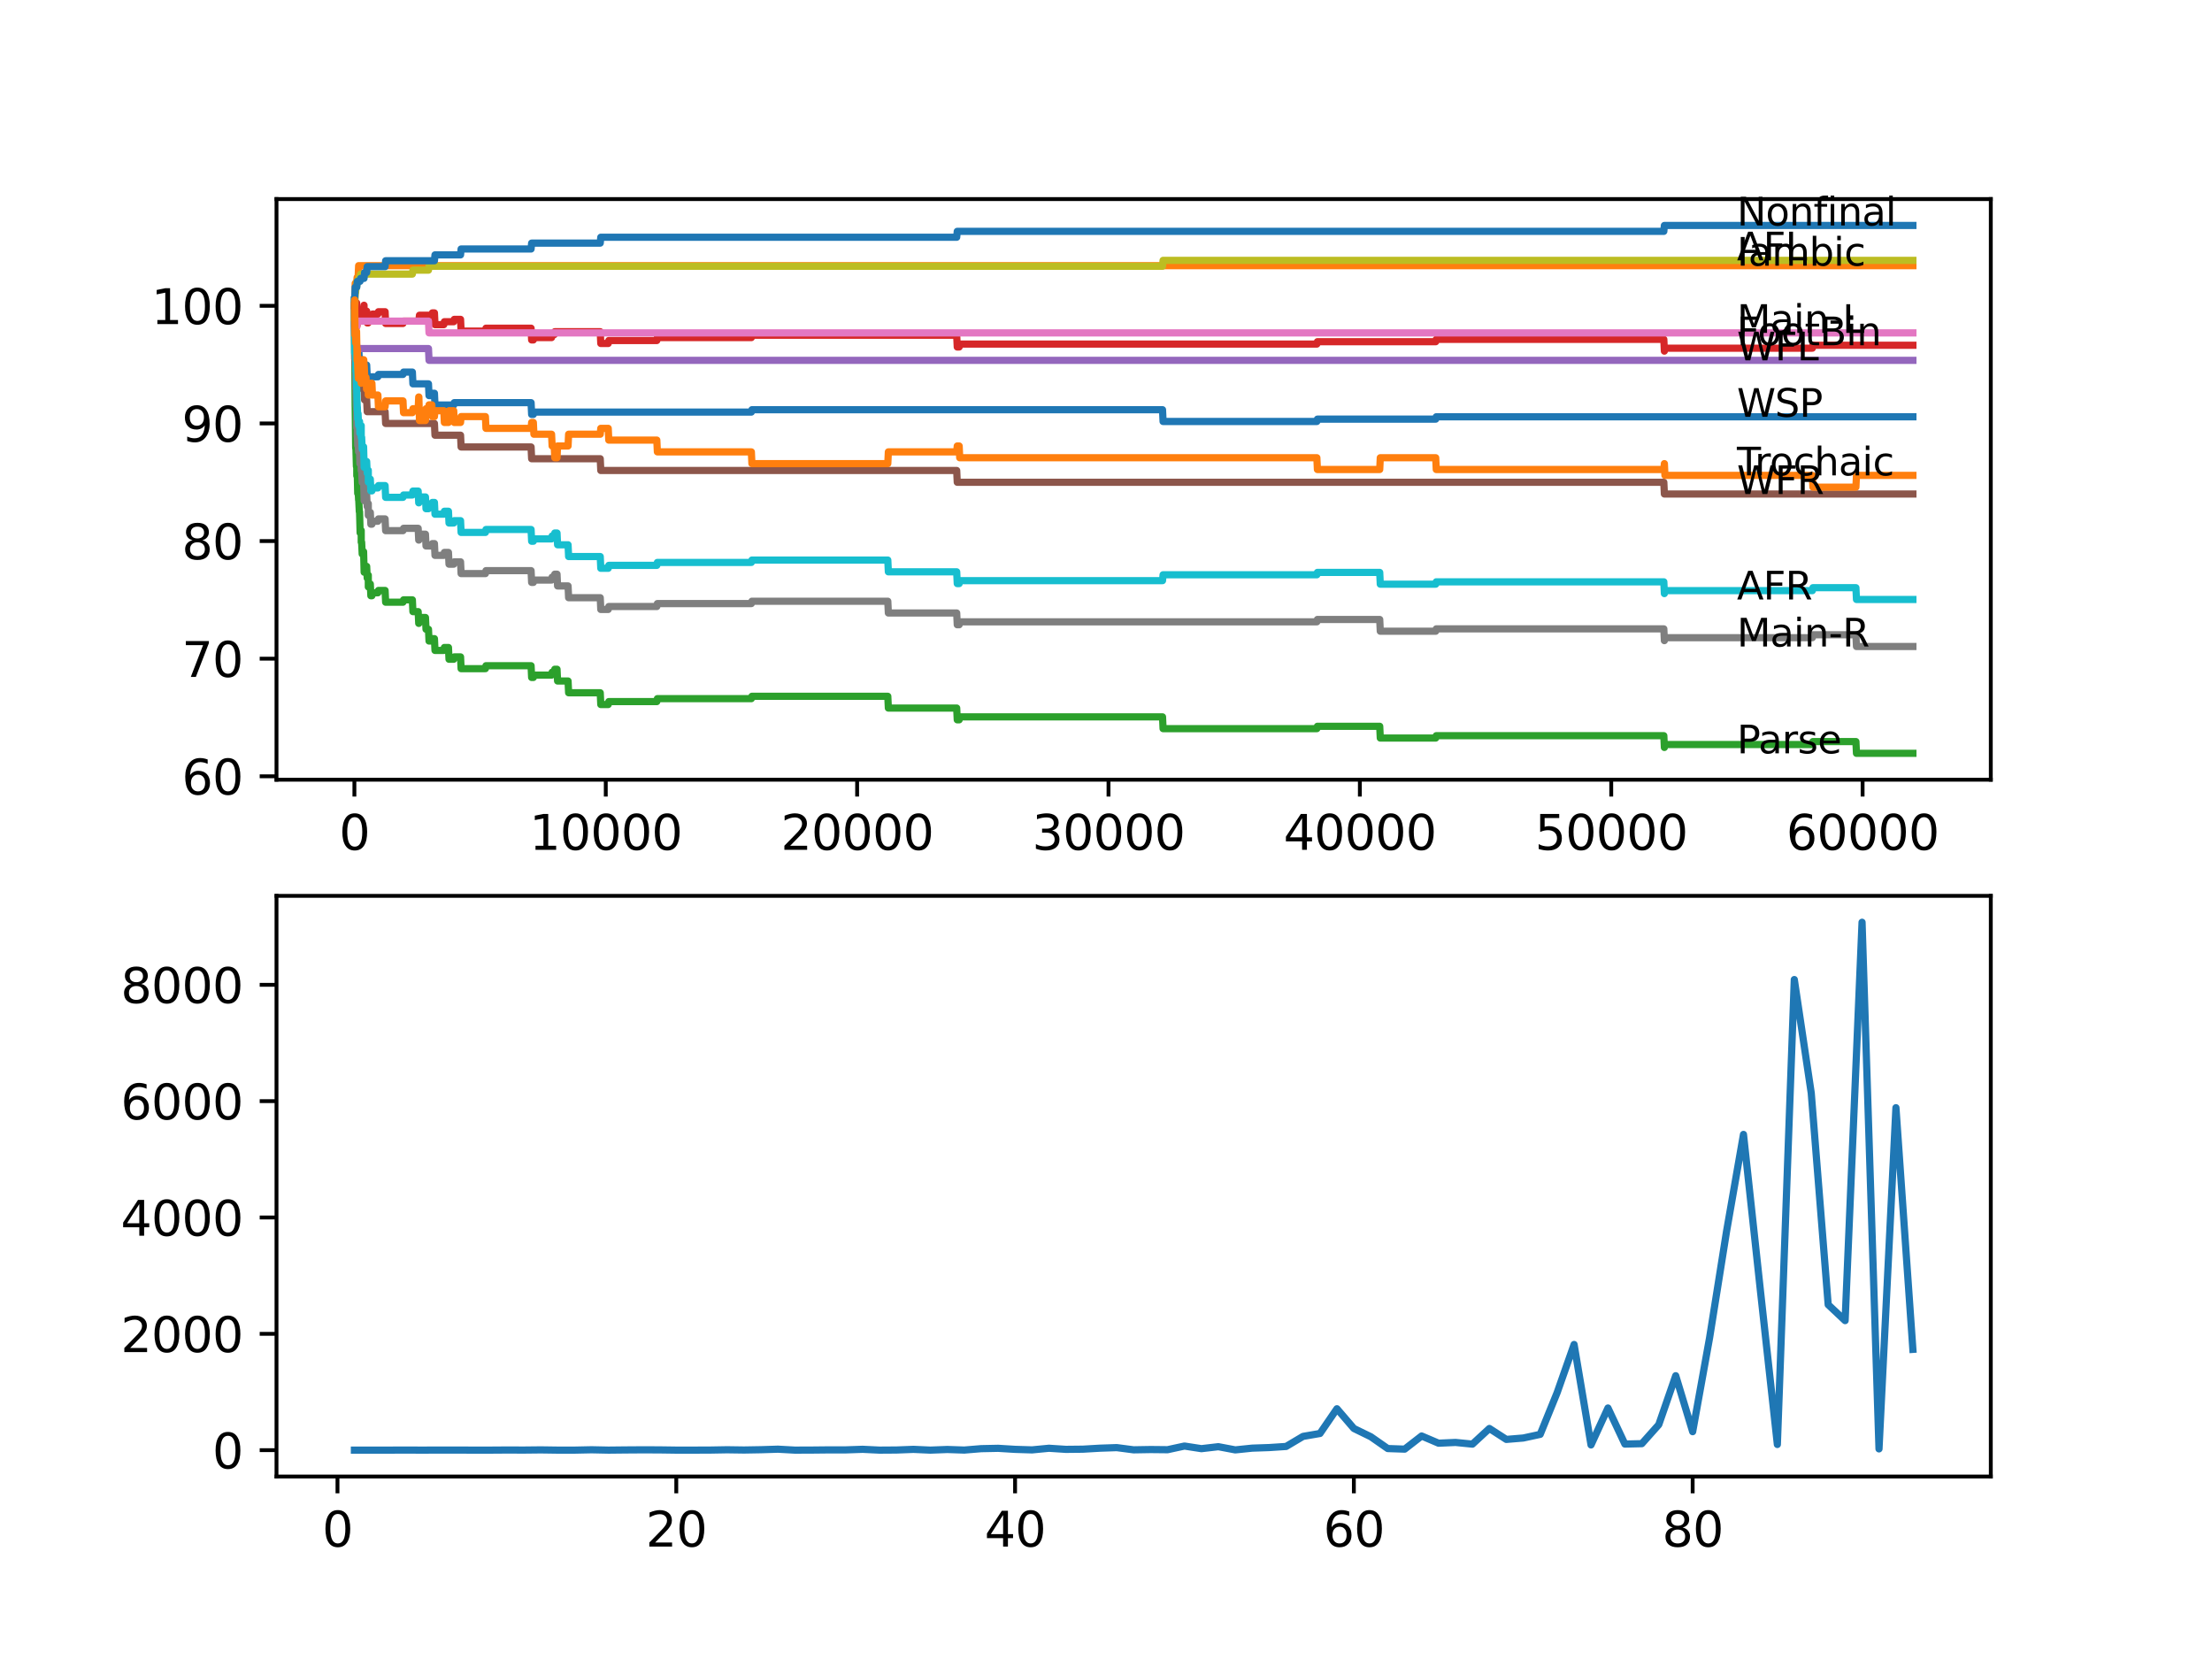 <?xml version="1.0" encoding="utf-8" standalone="no"?>
<!DOCTYPE svg PUBLIC "-//W3C//DTD SVG 1.1//EN"
  "http://www.w3.org/Graphics/SVG/1.1/DTD/svg11.dtd">
<svg xmlns:xlink="http://www.w3.org/1999/xlink" width="460.8pt" height="345.6pt" viewBox="0 0 460.8 345.6" xmlns="http://www.w3.org/2000/svg" version="1.1">
 <defs>
  <style type="text/css">*{stroke-linejoin: round; stroke-linecap: butt}</style>
 </defs>
 <g id="figure_1">
  <g id="patch_1">
   <path d="M 0 345.6 
L 460.8 345.6 
L 460.8 0 
L 0 0 
z
" style="fill: #ffffff"/>
  </g>
  <g id="axes_1">
   <g id="patch_2">
    <path d="M 57.6 162.432 
L 414.72 162.432 
L 414.72 41.472 
L 57.6 41.472 
z
" style="fill: #ffffff"/>
   </g>
   <g id="matplotlib.axis_1">
    <g id="xtick_1">
     <g id="line2d_1">
      <defs>
       <path id="m06d2b8ae62" d="M 0 0 
L 0 3.5 
" style="stroke: #000000; stroke-width: 0.8"/>
      </defs>
      <g>
       <use xlink:href="#m06d2b8ae62" x="73.827" y="162.432" style="stroke: #000000; stroke-width: 0.8"/>
      </g>
     </g>
     <g id="text_1">
      <!-- 0 -->
      <g transform="translate(70.646 177.03)scale(0.1 -0.1)">
       <defs>
        <path id="DejaVuSans-30" d="M 2034 4250 
Q 1547 4250 1301 3770 
Q 1056 3291 1056 2328 
Q 1056 1369 1301 889 
Q 1547 409 2034 409 
Q 2525 409 2770 889 
Q 3016 1369 3016 2328 
Q 3016 3291 2770 3770 
Q 2525 4250 2034 4250 
z
M 2034 4750 
Q 2819 4750 3233 4129 
Q 3647 3509 3647 2328 
Q 3647 1150 3233 529 
Q 2819 -91 2034 -91 
Q 1250 -91 836 529 
Q 422 1150 422 2328 
Q 422 3509 836 4129 
Q 1250 4750 2034 4750 
z
" transform="scale(0.016)"/>
       </defs>
       <use xlink:href="#DejaVuSans-30"/>
      </g>
     </g>
    </g>
    <g id="xtick_2">
     <g id="line2d_2">
      <g>
       <use xlink:href="#m06d2b8ae62" x="126.192" y="162.432" style="stroke: #000000; stroke-width: 0.8"/>
      </g>
     </g>
     <g id="text_2">
      <!-- 10000 -->
      <g transform="translate(110.286 177.03)scale(0.1 -0.1)">
       <defs>
        <path id="DejaVuSans-31" d="M 794 531 
L 1825 531 
L 1825 4091 
L 703 3866 
L 703 4441 
L 1819 4666 
L 2450 4666 
L 2450 531 
L 3481 531 
L 3481 0 
L 794 0 
L 794 531 
z
" transform="scale(0.016)"/>
       </defs>
       <use xlink:href="#DejaVuSans-31"/>
       <use xlink:href="#DejaVuSans-30" x="63.623"/>
       <use xlink:href="#DejaVuSans-30" x="127.246"/>
       <use xlink:href="#DejaVuSans-30" x="190.869"/>
       <use xlink:href="#DejaVuSans-30" x="254.492"/>
      </g>
     </g>
    </g>
    <g id="xtick_3">
     <g id="line2d_3">
      <g>
       <use xlink:href="#m06d2b8ae62" x="178.556" y="162.432" style="stroke: #000000; stroke-width: 0.8"/>
      </g>
     </g>
     <g id="text_3">
      <!-- 20000 -->
      <g transform="translate(162.65 177.03)scale(0.1 -0.1)">
       <defs>
        <path id="DejaVuSans-32" d="M 1228 531 
L 3431 531 
L 3431 0 
L 469 0 
L 469 531 
Q 828 903 1448 1529 
Q 2069 2156 2228 2338 
Q 2531 2678 2651 2914 
Q 2772 3150 2772 3378 
Q 2772 3750 2511 3984 
Q 2250 4219 1831 4219 
Q 1534 4219 1204 4116 
Q 875 4013 500 3803 
L 500 4441 
Q 881 4594 1212 4672 
Q 1544 4750 1819 4750 
Q 2544 4750 2975 4387 
Q 3406 4025 3406 3419 
Q 3406 3131 3298 2873 
Q 3191 2616 2906 2266 
Q 2828 2175 2409 1742 
Q 1991 1309 1228 531 
z
" transform="scale(0.016)"/>
       </defs>
       <use xlink:href="#DejaVuSans-32"/>
       <use xlink:href="#DejaVuSans-30" x="63.623"/>
       <use xlink:href="#DejaVuSans-30" x="127.246"/>
       <use xlink:href="#DejaVuSans-30" x="190.869"/>
       <use xlink:href="#DejaVuSans-30" x="254.492"/>
      </g>
     </g>
    </g>
    <g id="xtick_4">
     <g id="line2d_4">
      <g>
       <use xlink:href="#m06d2b8ae62" x="230.921" y="162.432" style="stroke: #000000; stroke-width: 0.8"/>
      </g>
     </g>
     <g id="text_4">
      <!-- 30000 -->
      <g transform="translate(215.015 177.03)scale(0.1 -0.1)">
       <defs>
        <path id="DejaVuSans-33" d="M 2597 2516 
Q 3050 2419 3304 2112 
Q 3559 1806 3559 1356 
Q 3559 666 3084 287 
Q 2609 -91 1734 -91 
Q 1441 -91 1130 -33 
Q 819 25 488 141 
L 488 750 
Q 750 597 1062 519 
Q 1375 441 1716 441 
Q 2309 441 2620 675 
Q 2931 909 2931 1356 
Q 2931 1769 2642 2001 
Q 2353 2234 1838 2234 
L 1294 2234 
L 1294 2753 
L 1863 2753 
Q 2328 2753 2575 2939 
Q 2822 3125 2822 3475 
Q 2822 3834 2567 4026 
Q 2313 4219 1838 4219 
Q 1578 4219 1281 4162 
Q 984 4106 628 3988 
L 628 4550 
Q 988 4650 1302 4700 
Q 1616 4750 1894 4750 
Q 2613 4750 3031 4423 
Q 3450 4097 3450 3541 
Q 3450 3153 3228 2886 
Q 3006 2619 2597 2516 
z
" transform="scale(0.016)"/>
       </defs>
       <use xlink:href="#DejaVuSans-33"/>
       <use xlink:href="#DejaVuSans-30" x="63.623"/>
       <use xlink:href="#DejaVuSans-30" x="127.246"/>
       <use xlink:href="#DejaVuSans-30" x="190.869"/>
       <use xlink:href="#DejaVuSans-30" x="254.492"/>
      </g>
     </g>
    </g>
    <g id="xtick_5">
     <g id="line2d_5">
      <g>
       <use xlink:href="#m06d2b8ae62" x="283.285" y="162.432" style="stroke: #000000; stroke-width: 0.8"/>
      </g>
     </g>
     <g id="text_5">
      <!-- 40000 -->
      <g transform="translate(267.379 177.03)scale(0.1 -0.1)">
       <defs>
        <path id="DejaVuSans-34" d="M 2419 4116 
L 825 1625 
L 2419 1625 
L 2419 4116 
z
M 2253 4666 
L 3047 4666 
L 3047 1625 
L 3713 1625 
L 3713 1100 
L 3047 1100 
L 3047 0 
L 2419 0 
L 2419 1100 
L 313 1100 
L 313 1709 
L 2253 4666 
z
" transform="scale(0.016)"/>
       </defs>
       <use xlink:href="#DejaVuSans-34"/>
       <use xlink:href="#DejaVuSans-30" x="63.623"/>
       <use xlink:href="#DejaVuSans-30" x="127.246"/>
       <use xlink:href="#DejaVuSans-30" x="190.869"/>
       <use xlink:href="#DejaVuSans-30" x="254.492"/>
      </g>
     </g>
    </g>
    <g id="xtick_6">
     <g id="line2d_6">
      <g>
       <use xlink:href="#m06d2b8ae62" x="335.65" y="162.432" style="stroke: #000000; stroke-width: 0.8"/>
      </g>
     </g>
     <g id="text_6">
      <!-- 50000 -->
      <g transform="translate(319.744 177.03)scale(0.1 -0.1)">
       <defs>
        <path id="DejaVuSans-35" d="M 691 4666 
L 3169 4666 
L 3169 4134 
L 1269 4134 
L 1269 2991 
Q 1406 3038 1543 3061 
Q 1681 3084 1819 3084 
Q 2600 3084 3056 2656 
Q 3513 2228 3513 1497 
Q 3513 744 3044 326 
Q 2575 -91 1722 -91 
Q 1428 -91 1123 -41 
Q 819 9 494 109 
L 494 744 
Q 775 591 1075 516 
Q 1375 441 1709 441 
Q 2250 441 2565 725 
Q 2881 1009 2881 1497 
Q 2881 1984 2565 2268 
Q 2250 2553 1709 2553 
Q 1456 2553 1204 2497 
Q 953 2441 691 2322 
L 691 4666 
z
" transform="scale(0.016)"/>
       </defs>
       <use xlink:href="#DejaVuSans-35"/>
       <use xlink:href="#DejaVuSans-30" x="63.623"/>
       <use xlink:href="#DejaVuSans-30" x="127.246"/>
       <use xlink:href="#DejaVuSans-30" x="190.869"/>
       <use xlink:href="#DejaVuSans-30" x="254.492"/>
      </g>
     </g>
    </g>
    <g id="xtick_7">
     <g id="line2d_7">
      <g>
       <use xlink:href="#m06d2b8ae62" x="388.014" y="162.432" style="stroke: #000000; stroke-width: 0.8"/>
      </g>
     </g>
     <g id="text_7">
      <!-- 60000 -->
      <g transform="translate(372.108 177.03)scale(0.1 -0.1)">
       <defs>
        <path id="DejaVuSans-36" d="M 2113 2584 
Q 1688 2584 1439 2293 
Q 1191 2003 1191 1497 
Q 1191 994 1439 701 
Q 1688 409 2113 409 
Q 2538 409 2786 701 
Q 3034 994 3034 1497 
Q 3034 2003 2786 2293 
Q 2538 2584 2113 2584 
z
M 3366 4563 
L 3366 3988 
Q 3128 4100 2886 4159 
Q 2644 4219 2406 4219 
Q 1781 4219 1451 3797 
Q 1122 3375 1075 2522 
Q 1259 2794 1537 2939 
Q 1816 3084 2150 3084 
Q 2853 3084 3261 2657 
Q 3669 2231 3669 1497 
Q 3669 778 3244 343 
Q 2819 -91 2113 -91 
Q 1303 -91 875 529 
Q 447 1150 447 2328 
Q 447 3434 972 4092 
Q 1497 4750 2381 4750 
Q 2619 4750 2861 4703 
Q 3103 4656 3366 4563 
z
" transform="scale(0.016)"/>
       </defs>
       <use xlink:href="#DejaVuSans-36"/>
       <use xlink:href="#DejaVuSans-30" x="63.623"/>
       <use xlink:href="#DejaVuSans-30" x="127.246"/>
       <use xlink:href="#DejaVuSans-30" x="190.869"/>
       <use xlink:href="#DejaVuSans-30" x="254.492"/>
      </g>
     </g>
    </g>
   </g>
   <g id="matplotlib.axis_2">
    <g id="ytick_1">
     <g id="line2d_8">
      <defs>
       <path id="mf69a31cb32" d="M 0 0 
L -3.5 0 
" style="stroke: #000000; stroke-width: 0.8"/>
      </defs>
      <g>
       <use xlink:href="#mf69a31cb32" x="57.6" y="161.711" style="stroke: #000000; stroke-width: 0.8"/>
      </g>
     </g>
     <g id="text_8">
      <!-- 60 -->
      <g transform="translate(37.875 165.511)scale(0.1 -0.1)">
       <use xlink:href="#DejaVuSans-36"/>
       <use xlink:href="#DejaVuSans-30" x="63.623"/>
      </g>
     </g>
    </g>
    <g id="ytick_2">
     <g id="line2d_9">
      <g>
       <use xlink:href="#mf69a31cb32" x="57.6" y="137.211" style="stroke: #000000; stroke-width: 0.8"/>
      </g>
     </g>
     <g id="text_9">
      <!-- 70 -->
      <g transform="translate(37.875 141.011)scale(0.1 -0.1)">
       <defs>
        <path id="DejaVuSans-37" d="M 525 4666 
L 3525 4666 
L 3525 4397 
L 1831 0 
L 1172 0 
L 2766 4134 
L 525 4134 
L 525 4666 
z
" transform="scale(0.016)"/>
       </defs>
       <use xlink:href="#DejaVuSans-37"/>
       <use xlink:href="#DejaVuSans-30" x="63.623"/>
      </g>
     </g>
    </g>
    <g id="ytick_3">
     <g id="line2d_10">
      <g>
       <use xlink:href="#mf69a31cb32" x="57.6" y="112.712" style="stroke: #000000; stroke-width: 0.8"/>
      </g>
     </g>
     <g id="text_10">
      <!-- 80 -->
      <g transform="translate(37.875 116.511)scale(0.1 -0.1)">
       <defs>
        <path id="DejaVuSans-38" d="M 2034 2216 
Q 1584 2216 1326 1975 
Q 1069 1734 1069 1313 
Q 1069 891 1326 650 
Q 1584 409 2034 409 
Q 2484 409 2743 651 
Q 3003 894 3003 1313 
Q 3003 1734 2745 1975 
Q 2488 2216 2034 2216 
z
M 1403 2484 
Q 997 2584 770 2862 
Q 544 3141 544 3541 
Q 544 4100 942 4425 
Q 1341 4750 2034 4750 
Q 2731 4750 3128 4425 
Q 3525 4100 3525 3541 
Q 3525 3141 3298 2862 
Q 3072 2584 2669 2484 
Q 3125 2378 3379 2068 
Q 3634 1759 3634 1313 
Q 3634 634 3220 271 
Q 2806 -91 2034 -91 
Q 1263 -91 848 271 
Q 434 634 434 1313 
Q 434 1759 690 2068 
Q 947 2378 1403 2484 
z
M 1172 3481 
Q 1172 3119 1398 2916 
Q 1625 2713 2034 2713 
Q 2441 2713 2670 2916 
Q 2900 3119 2900 3481 
Q 2900 3844 2670 4047 
Q 2441 4250 2034 4250 
Q 1625 4250 1398 4047 
Q 1172 3844 1172 3481 
z
" transform="scale(0.016)"/>
       </defs>
       <use xlink:href="#DejaVuSans-38"/>
       <use xlink:href="#DejaVuSans-30" x="63.623"/>
      </g>
     </g>
    </g>
    <g id="ytick_4">
     <g id="line2d_11">
      <g>
       <use xlink:href="#mf69a31cb32" x="57.6" y="88.212" style="stroke: #000000; stroke-width: 0.8"/>
      </g>
     </g>
     <g id="text_11">
      <!-- 90 -->
      <g transform="translate(37.875 92.011)scale(0.1 -0.1)">
       <defs>
        <path id="DejaVuSans-39" d="M 703 97 
L 703 672 
Q 941 559 1184 500 
Q 1428 441 1663 441 
Q 2288 441 2617 861 
Q 2947 1281 2994 2138 
Q 2813 1869 2534 1725 
Q 2256 1581 1919 1581 
Q 1219 1581 811 2004 
Q 403 2428 403 3163 
Q 403 3881 828 4315 
Q 1253 4750 1959 4750 
Q 2769 4750 3195 4129 
Q 3622 3509 3622 2328 
Q 3622 1225 3098 567 
Q 2575 -91 1691 -91 
Q 1453 -91 1209 -44 
Q 966 3 703 97 
z
M 1959 2075 
Q 2384 2075 2632 2365 
Q 2881 2656 2881 3163 
Q 2881 3666 2632 3958 
Q 2384 4250 1959 4250 
Q 1534 4250 1286 3958 
Q 1038 3666 1038 3163 
Q 1038 2656 1286 2365 
Q 1534 2075 1959 2075 
z
" transform="scale(0.016)"/>
       </defs>
       <use xlink:href="#DejaVuSans-39"/>
       <use xlink:href="#DejaVuSans-30" x="63.623"/>
      </g>
     </g>
    </g>
    <g id="ytick_5">
     <g id="line2d_12">
      <g>
       <use xlink:href="#mf69a31cb32" x="57.6" y="63.712" style="stroke: #000000; stroke-width: 0.8"/>
      </g>
     </g>
     <g id="text_12">
      <!-- 100 -->
      <g transform="translate(31.512 67.511)scale(0.1 -0.1)">
       <use xlink:href="#DejaVuSans-31"/>
       <use xlink:href="#DejaVuSans-30" x="63.623"/>
       <use xlink:href="#DejaVuSans-30" x="127.246"/>
      </g>
     </g>
    </g>
   </g>
   <g id="line2d_13">
    <path d="M 73.833 63.712 
L 73.859 62.078 
L 73.896 65.753 
L 73.906 65.753 
L 73.995 72.613 
L 74.026 72.123 
L 74.074 72.123 
L 74.079 74.573 
L 74.184 73.593 
L 74.278 73.593 
L 74.294 71.878 
L 74.299 74.328 
L 74.377 74.328 
L 74.445 74.328 
L 74.561 72.613 
L 74.733 72.613 
L 74.849 75.063 
L 74.974 75.063 
L 75 74.573 
L 75.006 77.023 
L 75.063 77.023 
L 75.173 77.023 
L 75.288 76.533 
L 75.514 76.533 
L 75.629 76.043 
L 76.383 76.043 
L 76.498 78.493 
L 78.718 78.493 
L 78.834 78.003 
L 83.95 78.003 
L 84.065 77.513 
L 85.903 77.513 
L 86.018 79.963 
L 89.259 79.963 
L 89.375 82.413 
L 89.956 82.413 
L 90.071 81.923 
L 90.5 81.923 
L 90.616 84.373 
L 94.517 84.373 
L 94.632 83.883 
L 110.634 83.883 
L 110.75 86.333 
L 111.106 86.333 
L 111.221 85.843 
L 156.521 85.843 
L 156.637 85.353 
L 242.174 85.353 
L 242.289 87.803 
L 274.326 87.803 
L 274.441 87.313 
L 299.084 87.313 
L 299.199 86.823 
L 398.487 86.823 
L 398.487 86.823 
" clip-path="url(#pda80392ff0)" style="fill: none; stroke: #1f77b4; stroke-width: 1.5; stroke-linecap: square"/>
   </g>
   <g id="line2d_14">
    <path d="M 73.833 63.712 
L 74 59.016 
L 74.283 59.016 
L 74.398 57.791 
L 74.597 57.791 
L 74.712 55.341 
L 398.487 55.341 
L 398.487 55.341 
" clip-path="url(#pda80392ff0)" style="fill: none; stroke: #ff7f0e; stroke-width: 1.5; stroke-linecap: square"/>
   </g>
   <g id="line2d_15">
    <path d="M 73.833 63.712 
L 73.985 84.659 
L 73.99 84.659 
L 74.095 93.357 
L 74.115 92.867 
L 74.131 92.867 
L 74.246 97.154 
L 74.278 97.154 
L 74.32 96.664 
L 74.325 99.114 
L 74.372 98.502 
L 74.424 98.502 
L 74.519 102.789 
L 74.54 101.687 
L 74.587 101.687 
L 74.702 104.137 
L 74.733 104.137 
L 74.849 106.587 
L 74.901 106.587 
L 75.021 110.997 
L 75.173 110.997 
L 75.247 110.507 
L 75.252 112.957 
L 75.262 112.957 
L 75.336 112.957 
L 75.451 115.407 
L 75.514 115.407 
L 75.629 114.917 
L 75.744 114.917 
L 75.859 119.204 
L 75.875 119.204 
L 75.99 118.592 
L 76.247 118.592 
L 76.362 117.979 
L 76.383 117.979 
L 76.498 120.429 
L 76.697 120.429 
L 76.723 119.816 
L 76.728 122.266 
L 76.791 122.266 
L 76.907 122.266 
L 77.022 121.654 
L 77.142 121.654 
L 77.257 124.104 
L 77.477 124.104 
L 77.592 123.491 
L 78.718 123.491 
L 78.834 123.001 
L 80.221 123.001 
L 80.336 125.451 
L 83.95 125.451 
L 84.065 124.961 
L 85.903 124.961 
L 86.018 127.411 
L 87.112 127.411 
L 87.228 129.861 
L 87.259 129.861 
L 87.379 128.636 
L 88.631 128.636 
L 88.746 131.086 
L 89.259 131.086 
L 89.375 133.536 
L 89.956 133.536 
L 90.071 133.046 
L 90.5 133.046 
L 90.616 135.496 
L 92.454 135.496 
L 92.569 134.884 
L 93.422 134.884 
L 93.537 137.334 
L 94.517 137.334 
L 94.632 136.844 
L 95.941 136.844 
L 96.056 139.294 
L 101.12 139.294 
L 101.235 138.681 
L 110.634 138.681 
L 110.75 141.131 
L 111.106 141.131 
L 111.221 140.641 
L 114.902 140.641 
L 115.017 140.029 
L 115.452 140.029 
L 115.567 139.416 
L 116.038 139.416 
L 116.154 141.866 
L 118.337 141.866 
L 118.453 144.316 
L 125.04 144.316 
L 125.155 146.766 
L 126.705 146.766 
L 126.82 146.154 
L 136.827 146.154 
L 136.942 145.541 
L 156.521 145.541 
L 156.637 145.051 
L 184.945 145.051 
L 185.06 147.501 
L 199.298 147.501 
L 199.413 149.951 
L 199.811 149.951 
L 199.926 149.339 
L 242.174 149.339 
L 242.289 151.789 
L 274.326 151.789 
L 274.441 151.299 
L 287.422 151.299 
L 287.537 153.749 
L 299.084 153.749 
L 299.199 153.259 
L 346.605 153.259 
L 346.72 155.709 
L 346.835 155.096 
L 377.547 155.096 
L 377.662 154.484 
L 386.621 154.484 
L 386.737 156.934 
L 398.487 156.934 
L 398.487 156.934 
" clip-path="url(#pda80392ff0)" style="fill: none; stroke: #2ca02c; stroke-width: 1.5; stroke-linecap: square"/>
   </g>
   <g id="line2d_16">
    <path d="M 73.833 63.712 
L 73.854 63.712 
L 73.917 68.612 
L 73.969 66.897 
L 73.99 66.897 
L 74.121 64.202 
L 74.147 64.202 
L 74.262 63.589 
L 74.278 63.589 
L 74.294 63.099 
L 74.325 67.999 
L 74.341 67.999 
L 74.346 67.999 
L 74.466 66.774 
L 74.519 66.774 
L 74.639 65.672 
L 74.974 65.672 
L 75.089 65.182 
L 75.173 65.182 
L 75.288 64.692 
L 75.514 64.692 
L 75.629 64.202 
L 75.775 64.202 
L 75.833 63.589 
L 75.838 66.039 
L 75.87 66.039 
L 75.875 66.039 
L 75.99 65.427 
L 76.247 65.427 
L 76.362 64.814 
L 76.383 64.814 
L 76.498 67.264 
L 76.697 67.264 
L 76.812 66.652 
L 76.907 66.652 
L 77.022 66.039 
L 77.477 66.039 
L 77.592 65.427 
L 78.718 65.427 
L 78.834 64.937 
L 80.221 64.937 
L 80.336 67.387 
L 83.95 67.387 
L 84.065 66.897 
L 87.259 66.897 
L 87.379 65.672 
L 89.956 65.672 
L 90.071 65.182 
L 90.5 65.182 
L 90.616 67.632 
L 92.454 67.632 
L 92.569 67.019 
L 94.517 67.019 
L 94.632 66.529 
L 95.941 66.529 
L 96.056 68.979 
L 101.12 68.979 
L 101.235 68.367 
L 110.634 68.367 
L 110.75 70.817 
L 111.106 70.817 
L 111.221 70.327 
L 114.902 70.327 
L 115.017 69.714 
L 115.452 69.714 
L 115.567 69.102 
L 125.04 69.102 
L 125.155 71.552 
L 126.705 71.552 
L 126.82 70.939 
L 136.827 70.939 
L 136.942 70.327 
L 156.521 70.327 
L 156.637 69.837 
L 199.298 69.837 
L 199.413 72.287 
L 199.811 72.287 
L 199.926 71.674 
L 274.326 71.674 
L 274.441 71.184 
L 299.084 71.184 
L 299.199 70.694 
L 346.605 70.694 
L 346.72 73.144 
L 346.835 72.532 
L 377.547 72.532 
L 377.662 71.919 
L 398.487 71.919 
L 398.487 71.919 
" clip-path="url(#pda80392ff0)" style="fill: none; stroke: #d62728; stroke-width: 1.5; stroke-linecap: square"/>
   </g>
   <g id="line2d_17">
    <path d="M 73.833 66.162 
L 73.885 65.753 
L 73.89 68.203 
L 73.995 73.103 
L 74.011 72.613 
L 89.259 72.613 
L 89.375 75.063 
L 398.487 75.063 
L 398.487 75.063 
" clip-path="url(#pda80392ff0)" style="fill: none; stroke: #9467bd; stroke-width: 1.5; stroke-linecap: square"/>
   </g>
   <g id="line2d_18">
    <path d="M 73.833 63.712 
L 73.969 75.962 
L 74.32 75.962 
L 74.435 78.412 
L 75 78.412 
L 75.116 80.862 
L 75.833 80.862 
L 75.948 83.312 
L 76.383 83.312 
L 76.498 85.762 
L 80.221 85.762 
L 80.336 88.212 
L 90.5 88.212 
L 90.616 90.662 
L 95.941 90.662 
L 96.056 93.112 
L 110.634 93.112 
L 110.75 95.562 
L 125.04 95.562 
L 125.155 98.012 
L 199.298 98.012 
L 199.413 100.462 
L 346.605 100.462 
L 346.72 102.912 
L 398.487 102.912 
L 398.487 102.912 
" clip-path="url(#pda80392ff0)" style="fill: none; stroke: #8c564b; stroke-width: 1.5; stroke-linecap: square"/>
   </g>
   <g id="line2d_19">
    <path d="M 73.833 66.162 
L 73.885 64.324 
L 73.896 69.224 
L 73.901 69.224 
L 73.99 69.224 
L 74.11 68.122 
L 74.294 68.122 
L 74.409 66.897 
L 89.259 66.897 
L 89.375 69.347 
L 398.487 69.347 
L 398.487 69.347 
" clip-path="url(#pda80392ff0)" style="fill: none; stroke: #e377c2; stroke-width: 1.5; stroke-linecap: square"/>
   </g>
   <g id="line2d_20">
    <path d="M 73.833 62.487 
L 73.89 74.737 
L 73.964 72.205 
L 73.99 72.205 
L 74.095 80.903 
L 74.115 80.413 
L 74.131 80.413 
L 74.246 84.7 
L 74.278 84.7 
L 74.294 84.21 
L 74.325 89.11 
L 74.341 89.11 
L 74.346 89.11 
L 74.424 88.497 
L 74.43 90.947 
L 74.445 90.335 
L 74.519 92.785 
L 74.555 91.682 
L 74.587 91.682 
L 74.702 94.132 
L 74.901 94.132 
L 74.974 96.582 
L 75.016 96.092 
L 75.173 96.092 
L 75.247 95.602 
L 75.252 98.052 
L 75.262 98.052 
L 75.336 98.052 
L 75.451 100.502 
L 75.514 100.502 
L 75.629 100.012 
L 75.744 100.012 
L 75.859 104.3 
L 75.875 104.3 
L 75.99 103.687 
L 76.247 103.687 
L 76.362 103.075 
L 76.383 103.075 
L 76.498 105.525 
L 76.697 105.525 
L 76.723 104.912 
L 76.728 107.362 
L 76.791 107.362 
L 76.907 107.362 
L 77.022 106.75 
L 77.142 106.75 
L 77.257 109.2 
L 77.477 109.2 
L 77.592 108.587 
L 78.718 108.587 
L 78.834 108.097 
L 80.221 108.097 
L 80.336 110.547 
L 83.95 110.547 
L 84.065 110.057 
L 87.112 110.057 
L 87.228 112.507 
L 87.259 112.507 
L 87.379 111.282 
L 88.631 111.282 
L 88.746 113.732 
L 89.956 113.732 
L 90.071 113.242 
L 90.5 113.242 
L 90.616 115.692 
L 92.454 115.692 
L 92.569 115.08 
L 93.422 115.08 
L 93.537 117.53 
L 94.517 117.53 
L 94.632 117.04 
L 95.941 117.04 
L 96.056 119.49 
L 101.12 119.49 
L 101.235 118.877 
L 110.634 118.877 
L 110.75 121.327 
L 111.106 121.327 
L 111.221 120.837 
L 114.902 120.837 
L 115.017 120.225 
L 115.452 120.225 
L 115.567 119.612 
L 116.038 119.612 
L 116.154 122.062 
L 118.337 122.062 
L 118.453 124.512 
L 125.04 124.512 
L 125.155 126.962 
L 126.705 126.962 
L 126.82 126.35 
L 136.827 126.35 
L 136.942 125.737 
L 156.521 125.737 
L 156.637 125.247 
L 184.945 125.247 
L 185.06 127.697 
L 199.298 127.697 
L 199.413 130.147 
L 199.811 130.147 
L 199.926 129.535 
L 274.326 129.535 
L 274.441 129.045 
L 287.422 129.045 
L 287.537 131.495 
L 299.084 131.495 
L 299.199 131.005 
L 346.605 131.005 
L 346.72 133.455 
L 346.835 132.842 
L 377.547 132.842 
L 377.662 132.23 
L 386.621 132.23 
L 386.737 134.68 
L 398.487 134.68 
L 398.487 134.68 
" clip-path="url(#pda80392ff0)" style="fill: none; stroke: #7f7f7f; stroke-width: 1.5; stroke-linecap: square"/>
   </g>
   <g id="line2d_21">
    <path d="M 73.833 66.162 
L 74.006 60.976 
L 74.074 60.976 
L 74.189 59.751 
L 74.294 59.751 
L 74.409 58.526 
L 74.733 58.526 
L 74.849 57.709 
L 75 57.709 
L 75.116 57.097 
L 85.903 57.097 
L 86.018 56.28 
L 89.259 56.28 
L 89.375 55.463 
L 242.174 55.463 
L 242.289 54.238 
L 398.487 54.238 
L 398.487 54.238 
" clip-path="url(#pda80392ff0)" style="fill: none; stroke: #bcbd22; stroke-width: 1.5; stroke-linecap: square"/>
   </g>
   <g id="line2d_22">
    <path d="M 73.833 62.487 
L 73.89 73.512 
L 73.958 70.98 
L 73.99 70.98 
L 73.995 70.368 
L 74.053 74.655 
L 74.068 74.655 
L 74.074 74.655 
L 74.084 72.94 
L 74.136 77.35 
L 74.173 76.738 
L 74.189 76.738 
L 74.309 81.148 
L 74.32 81.148 
L 74.43 85.435 
L 74.435 84.822 
L 74.445 84.822 
L 74.519 87.272 
L 74.555 86.17 
L 74.587 86.17 
L 74.702 88.62 
L 74.733 88.62 
L 74.849 87.803 
L 74.901 87.803 
L 74.974 90.253 
L 75.011 89.151 
L 75.173 89.151 
L 75.247 88.661 
L 75.252 91.111 
L 75.262 91.111 
L 75.336 91.111 
L 75.451 93.561 
L 75.514 93.561 
L 75.629 93.071 
L 75.744 93.071 
L 75.859 97.358 
L 75.875 97.358 
L 75.99 96.746 
L 76.247 96.746 
L 76.362 96.133 
L 76.383 96.133 
L 76.498 98.583 
L 76.697 98.583 
L 76.723 97.971 
L 76.728 100.421 
L 76.791 100.421 
L 76.907 100.421 
L 77.022 99.808 
L 77.142 99.808 
L 77.257 102.258 
L 77.477 102.258 
L 77.592 101.646 
L 78.718 101.646 
L 78.834 101.156 
L 80.221 101.156 
L 80.336 103.606 
L 83.95 103.606 
L 84.065 103.116 
L 85.903 103.116 
L 86.018 102.299 
L 87.112 102.299 
L 87.228 104.749 
L 87.259 104.749 
L 87.379 103.524 
L 88.631 103.524 
L 88.746 105.974 
L 89.259 105.974 
L 89.375 105.157 
L 89.956 105.157 
L 90.071 104.667 
L 90.5 104.667 
L 90.616 107.117 
L 92.454 107.117 
L 92.569 106.505 
L 93.422 106.505 
L 93.537 108.955 
L 94.517 108.955 
L 94.632 108.465 
L 95.941 108.465 
L 96.056 110.915 
L 101.12 110.915 
L 101.235 110.302 
L 110.634 110.302 
L 110.75 112.752 
L 111.106 112.752 
L 111.221 112.262 
L 114.902 112.262 
L 115.017 111.65 
L 115.452 111.65 
L 115.567 111.037 
L 116.038 111.037 
L 116.154 113.487 
L 118.337 113.487 
L 118.453 115.937 
L 125.04 115.937 
L 125.155 118.387 
L 126.705 118.387 
L 126.82 117.775 
L 136.827 117.775 
L 136.942 117.162 
L 156.521 117.162 
L 156.637 116.672 
L 184.945 116.672 
L 185.06 119.122 
L 199.298 119.122 
L 199.413 121.572 
L 199.811 121.572 
L 199.926 120.96 
L 242.174 120.96 
L 242.289 119.735 
L 274.326 119.735 
L 274.441 119.245 
L 287.422 119.245 
L 287.537 121.695 
L 299.084 121.695 
L 299.199 121.205 
L 346.605 121.205 
L 346.72 123.655 
L 346.835 123.042 
L 377.547 123.042 
L 377.662 122.43 
L 386.621 122.43 
L 386.737 124.88 
L 398.487 124.88 
L 398.487 124.88 
" clip-path="url(#pda80392ff0)" style="fill: none; stroke: #17becf; stroke-width: 1.5; stroke-linecap: square"/>
   </g>
   <g id="line2d_23">
    <path d="M 73.833 63.712 
L 73.99 59.833 
L 74.32 59.833 
L 74.435 58.608 
L 75 58.608 
L 75.116 57.995 
L 75.833 57.995 
L 75.948 56.77 
L 76.383 56.77 
L 76.498 55.545 
L 80.221 55.545 
L 80.336 54.32 
L 90.5 54.32 
L 90.616 53.095 
L 95.941 53.095 
L 96.056 51.87 
L 110.634 51.87 
L 110.75 50.645 
L 125.04 50.645 
L 125.155 49.42 
L 199.298 49.42 
L 199.413 48.195 
L 346.605 48.195 
L 346.72 46.97 
L 398.487 46.97 
L 398.487 46.97 
" clip-path="url(#pda80392ff0)" style="fill: none; stroke: #1f77b4; stroke-width: 1.5; stroke-linecap: square"/>
   </g>
   <g id="line2d_24">
    <path d="M 73.833 63.712 
L 73.838 63.712 
L 73.953 69.837 
L 73.885 62.487 
L 73.958 69.02 
L 74.016 69.02 
L 74.131 71.47 
L 74.246 69.02 
L 74.278 69.02 
L 74.398 75.145 
L 74.424 75.145 
L 74.43 72.695 
L 74.524 76.37 
L 74.639 78.82 
L 74.733 78.82 
L 74.849 78.003 
L 74.901 78.003 
L 74.974 75.553 
L 75.011 77.391 
L 75.173 77.391 
L 75.247 79.841 
L 75.283 77.391 
L 75.336 77.391 
L 75.451 74.941 
L 75.514 74.941 
L 75.629 77.391 
L 75.744 77.391 
L 75.775 74.941 
L 75.854 76.166 
L 75.875 76.166 
L 75.99 78.616 
L 76.247 78.616 
L 76.362 81.066 
L 76.383 81.066 
L 76.498 79.841 
L 76.697 79.841 
L 76.723 82.291 
L 76.807 79.841 
L 76.907 79.841 
L 77.022 82.291 
L 77.142 82.291 
L 77.257 79.841 
L 77.477 79.841 
L 77.592 82.291 
L 78.718 82.291 
L 78.834 84.741 
L 80.221 84.741 
L 80.336 83.516 
L 83.95 83.516 
L 84.065 85.966 
L 85.903 85.966 
L 86.018 85.149 
L 87.112 85.149 
L 87.228 82.699 
L 87.259 82.699 
L 87.379 87.599 
L 88.631 87.599 
L 88.746 85.149 
L 89.259 85.149 
L 89.375 84.333 
L 89.956 84.333 
L 90.071 86.782 
L 90.5 86.782 
L 90.616 85.557 
L 92.454 85.557 
L 92.569 88.007 
L 93.422 88.007 
L 93.537 85.557 
L 94.517 85.557 
L 94.632 88.007 
L 95.941 88.007 
L 96.056 86.782 
L 101.12 86.782 
L 101.235 89.232 
L 110.634 89.232 
L 110.75 88.007 
L 111.106 88.007 
L 111.221 90.457 
L 114.902 90.457 
L 115.017 92.907 
L 115.452 92.907 
L 115.567 95.357 
L 116.038 95.357 
L 116.154 92.907 
L 118.337 92.907 
L 118.453 90.457 
L 125.04 90.457 
L 125.155 89.232 
L 126.705 89.232 
L 126.82 91.682 
L 136.827 91.682 
L 136.942 94.132 
L 156.521 94.132 
L 156.637 96.582 
L 184.945 96.582 
L 185.06 94.132 
L 199.298 94.132 
L 199.413 92.907 
L 199.811 92.907 
L 199.926 95.357 
L 274.326 95.357 
L 274.441 97.807 
L 287.422 97.807 
L 287.537 95.357 
L 299.084 95.357 
L 299.199 97.807 
L 346.605 97.807 
L 346.72 96.582 
L 346.835 99.032 
L 377.547 99.032 
L 377.662 101.482 
L 386.621 101.482 
L 386.737 99.032 
L 398.487 99.032 
L 398.487 99.032 
" clip-path="url(#pda80392ff0)" style="fill: none; stroke: #ff7f0e; stroke-width: 1.5; stroke-linecap: square"/>
   </g>
   <g id="patch_3">
    <path d="M 57.6 162.432 
L 57.6 41.472 
" style="fill: none; stroke: #000000; stroke-width: 0.8; stroke-linejoin: miter; stroke-linecap: square"/>
   </g>
   <g id="patch_4">
    <path d="M 414.72 162.432 
L 414.72 41.472 
" style="fill: none; stroke: #000000; stroke-width: 0.8; stroke-linejoin: miter; stroke-linecap: square"/>
   </g>
   <g id="patch_5">
    <path d="M 57.6 162.432 
L 414.72 162.432 
" style="fill: none; stroke: #000000; stroke-width: 0.8; stroke-linejoin: miter; stroke-linecap: square"/>
   </g>
   <g id="patch_6">
    <path d="M 57.6 41.472 
L 414.72 41.472 
" style="fill: none; stroke: #000000; stroke-width: 0.8; stroke-linejoin: miter; stroke-linecap: square"/>
   </g>
   <g id="text_13">
    <!-- WSP -->
    <g transform="translate(361.832 86.823)scale(0.08 -0.08)">
     <defs>
      <path id="DejaVuSans-57" d="M 213 4666 
L 850 4666 
L 1831 722 
L 2809 4666 
L 3519 4666 
L 4500 722 
L 5478 4666 
L 6119 4666 
L 4947 0 
L 4153 0 
L 3169 4050 
L 2175 0 
L 1381 0 
L 213 4666 
z
" transform="scale(0.016)"/>
      <path id="DejaVuSans-53" d="M 3425 4513 
L 3425 3897 
Q 3066 4069 2747 4153 
Q 2428 4238 2131 4238 
Q 1616 4238 1336 4038 
Q 1056 3838 1056 3469 
Q 1056 3159 1242 3001 
Q 1428 2844 1947 2747 
L 2328 2669 
Q 3034 2534 3370 2195 
Q 3706 1856 3706 1288 
Q 3706 609 3251 259 
Q 2797 -91 1919 -91 
Q 1588 -91 1214 -16 
Q 841 59 441 206 
L 441 856 
Q 825 641 1194 531 
Q 1563 422 1919 422 
Q 2459 422 2753 634 
Q 3047 847 3047 1241 
Q 3047 1584 2836 1778 
Q 2625 1972 2144 2069 
L 1759 2144 
Q 1053 2284 737 2584 
Q 422 2884 422 3419 
Q 422 4038 858 4394 
Q 1294 4750 2059 4750 
Q 2388 4750 2728 4690 
Q 3069 4631 3425 4513 
z
" transform="scale(0.016)"/>
      <path id="DejaVuSans-50" d="M 1259 4147 
L 1259 2394 
L 2053 2394 
Q 2494 2394 2734 2622 
Q 2975 2850 2975 3272 
Q 2975 3691 2734 3919 
Q 2494 4147 2053 4147 
L 1259 4147 
z
M 628 4666 
L 2053 4666 
Q 2838 4666 3239 4311 
Q 3641 3956 3641 3272 
Q 3641 2581 3239 2228 
Q 2838 1875 2053 1875 
L 1259 1875 
L 1259 0 
L 628 0 
L 628 4666 
z
" transform="scale(0.016)"/>
     </defs>
     <use xlink:href="#DejaVuSans-57"/>
     <use xlink:href="#DejaVuSans-53" x="98.877"/>
     <use xlink:href="#DejaVuSans-50" x="162.354"/>
    </g>
   </g>
   <g id="text_14">
    <!-- Iambic -->
    <g transform="translate(361.832 55.341)scale(0.08 -0.08)">
     <defs>
      <path id="DejaVuSans-49" d="M 628 4666 
L 1259 4666 
L 1259 0 
L 628 0 
L 628 4666 
z
" transform="scale(0.016)"/>
      <path id="DejaVuSans-61" d="M 2194 1759 
Q 1497 1759 1228 1600 
Q 959 1441 959 1056 
Q 959 750 1161 570 
Q 1363 391 1709 391 
Q 2188 391 2477 730 
Q 2766 1069 2766 1631 
L 2766 1759 
L 2194 1759 
z
M 3341 1997 
L 3341 0 
L 2766 0 
L 2766 531 
Q 2569 213 2275 61 
Q 1981 -91 1556 -91 
Q 1019 -91 701 211 
Q 384 513 384 1019 
Q 384 1609 779 1909 
Q 1175 2209 1959 2209 
L 2766 2209 
L 2766 2266 
Q 2766 2663 2505 2880 
Q 2244 3097 1772 3097 
Q 1472 3097 1187 3025 
Q 903 2953 641 2809 
L 641 3341 
Q 956 3463 1253 3523 
Q 1550 3584 1831 3584 
Q 2591 3584 2966 3190 
Q 3341 2797 3341 1997 
z
" transform="scale(0.016)"/>
      <path id="DejaVuSans-6d" d="M 3328 2828 
Q 3544 3216 3844 3400 
Q 4144 3584 4550 3584 
Q 5097 3584 5394 3201 
Q 5691 2819 5691 2113 
L 5691 0 
L 5113 0 
L 5113 2094 
Q 5113 2597 4934 2840 
Q 4756 3084 4391 3084 
Q 3944 3084 3684 2787 
Q 3425 2491 3425 1978 
L 3425 0 
L 2847 0 
L 2847 2094 
Q 2847 2600 2669 2842 
Q 2491 3084 2119 3084 
Q 1678 3084 1418 2786 
Q 1159 2488 1159 1978 
L 1159 0 
L 581 0 
L 581 3500 
L 1159 3500 
L 1159 2956 
Q 1356 3278 1631 3431 
Q 1906 3584 2284 3584 
Q 2666 3584 2933 3390 
Q 3200 3197 3328 2828 
z
" transform="scale(0.016)"/>
      <path id="DejaVuSans-62" d="M 3116 1747 
Q 3116 2381 2855 2742 
Q 2594 3103 2138 3103 
Q 1681 3103 1420 2742 
Q 1159 2381 1159 1747 
Q 1159 1113 1420 752 
Q 1681 391 2138 391 
Q 2594 391 2855 752 
Q 3116 1113 3116 1747 
z
M 1159 2969 
Q 1341 3281 1617 3432 
Q 1894 3584 2278 3584 
Q 2916 3584 3314 3078 
Q 3713 2572 3713 1747 
Q 3713 922 3314 415 
Q 2916 -91 2278 -91 
Q 1894 -91 1617 61 
Q 1341 213 1159 525 
L 1159 0 
L 581 0 
L 581 4863 
L 1159 4863 
L 1159 2969 
z
" transform="scale(0.016)"/>
      <path id="DejaVuSans-69" d="M 603 3500 
L 1178 3500 
L 1178 0 
L 603 0 
L 603 3500 
z
M 603 4863 
L 1178 4863 
L 1178 4134 
L 603 4134 
L 603 4863 
z
" transform="scale(0.016)"/>
      <path id="DejaVuSans-63" d="M 3122 3366 
L 3122 2828 
Q 2878 2963 2633 3030 
Q 2388 3097 2138 3097 
Q 1578 3097 1268 2742 
Q 959 2388 959 1747 
Q 959 1106 1268 751 
Q 1578 397 2138 397 
Q 2388 397 2633 464 
Q 2878 531 3122 666 
L 3122 134 
Q 2881 22 2623 -34 
Q 2366 -91 2075 -91 
Q 1284 -91 818 406 
Q 353 903 353 1747 
Q 353 2603 823 3093 
Q 1294 3584 2113 3584 
Q 2378 3584 2631 3529 
Q 2884 3475 3122 3366 
z
" transform="scale(0.016)"/>
     </defs>
     <use xlink:href="#DejaVuSans-49"/>
     <use xlink:href="#DejaVuSans-61" x="29.492"/>
     <use xlink:href="#DejaVuSans-6d" x="90.771"/>
     <use xlink:href="#DejaVuSans-62" x="188.184"/>
     <use xlink:href="#DejaVuSans-69" x="251.66"/>
     <use xlink:href="#DejaVuSans-63" x="279.443"/>
    </g>
   </g>
   <g id="text_15">
    <!-- Parse -->
    <g transform="translate(361.832 156.934)scale(0.08 -0.08)">
     <defs>
      <path id="DejaVuSans-72" d="M 2631 2963 
Q 2534 3019 2420 3045 
Q 2306 3072 2169 3072 
Q 1681 3072 1420 2755 
Q 1159 2438 1159 1844 
L 1159 0 
L 581 0 
L 581 3500 
L 1159 3500 
L 1159 2956 
Q 1341 3275 1631 3429 
Q 1922 3584 2338 3584 
Q 2397 3584 2469 3576 
Q 2541 3569 2628 3553 
L 2631 2963 
z
" transform="scale(0.016)"/>
      <path id="DejaVuSans-73" d="M 2834 3397 
L 2834 2853 
Q 2591 2978 2328 3040 
Q 2066 3103 1784 3103 
Q 1356 3103 1142 2972 
Q 928 2841 928 2578 
Q 928 2378 1081 2264 
Q 1234 2150 1697 2047 
L 1894 2003 
Q 2506 1872 2764 1633 
Q 3022 1394 3022 966 
Q 3022 478 2636 193 
Q 2250 -91 1575 -91 
Q 1294 -91 989 -36 
Q 684 19 347 128 
L 347 722 
Q 666 556 975 473 
Q 1284 391 1588 391 
Q 1994 391 2212 530 
Q 2431 669 2431 922 
Q 2431 1156 2273 1281 
Q 2116 1406 1581 1522 
L 1381 1569 
Q 847 1681 609 1914 
Q 372 2147 372 2553 
Q 372 3047 722 3315 
Q 1072 3584 1716 3584 
Q 2034 3584 2315 3537 
Q 2597 3491 2834 3397 
z
" transform="scale(0.016)"/>
      <path id="DejaVuSans-65" d="M 3597 1894 
L 3597 1613 
L 953 1613 
Q 991 1019 1311 708 
Q 1631 397 2203 397 
Q 2534 397 2845 478 
Q 3156 559 3463 722 
L 3463 178 
Q 3153 47 2828 -22 
Q 2503 -91 2169 -91 
Q 1331 -91 842 396 
Q 353 884 353 1716 
Q 353 2575 817 3079 
Q 1281 3584 2069 3584 
Q 2775 3584 3186 3129 
Q 3597 2675 3597 1894 
z
M 3022 2063 
Q 3016 2534 2758 2815 
Q 2500 3097 2075 3097 
Q 1594 3097 1305 2825 
Q 1016 2553 972 2059 
L 3022 2063 
z
" transform="scale(0.016)"/>
     </defs>
     <use xlink:href="#DejaVuSans-50"/>
     <use xlink:href="#DejaVuSans-61" x="55.803"/>
     <use xlink:href="#DejaVuSans-72" x="117.082"/>
     <use xlink:href="#DejaVuSans-73" x="158.195"/>
     <use xlink:href="#DejaVuSans-65" x="210.295"/>
    </g>
   </g>
   <g id="text_16">
    <!-- FootBin -->
    <g transform="translate(361.832 71.919)scale(0.08 -0.08)">
     <defs>
      <path id="DejaVuSans-46" d="M 628 4666 
L 3309 4666 
L 3309 4134 
L 1259 4134 
L 1259 2759 
L 3109 2759 
L 3109 2228 
L 1259 2228 
L 1259 0 
L 628 0 
L 628 4666 
z
" transform="scale(0.016)"/>
      <path id="DejaVuSans-6f" d="M 1959 3097 
Q 1497 3097 1228 2736 
Q 959 2375 959 1747 
Q 959 1119 1226 758 
Q 1494 397 1959 397 
Q 2419 397 2687 759 
Q 2956 1122 2956 1747 
Q 2956 2369 2687 2733 
Q 2419 3097 1959 3097 
z
M 1959 3584 
Q 2709 3584 3137 3096 
Q 3566 2609 3566 1747 
Q 3566 888 3137 398 
Q 2709 -91 1959 -91 
Q 1206 -91 779 398 
Q 353 888 353 1747 
Q 353 2609 779 3096 
Q 1206 3584 1959 3584 
z
" transform="scale(0.016)"/>
      <path id="DejaVuSans-74" d="M 1172 4494 
L 1172 3500 
L 2356 3500 
L 2356 3053 
L 1172 3053 
L 1172 1153 
Q 1172 725 1289 603 
Q 1406 481 1766 481 
L 2356 481 
L 2356 0 
L 1766 0 
Q 1100 0 847 248 
Q 594 497 594 1153 
L 594 3053 
L 172 3053 
L 172 3500 
L 594 3500 
L 594 4494 
L 1172 4494 
z
" transform="scale(0.016)"/>
      <path id="DejaVuSans-42" d="M 1259 2228 
L 1259 519 
L 2272 519 
Q 2781 519 3026 730 
Q 3272 941 3272 1375 
Q 3272 1813 3026 2020 
Q 2781 2228 2272 2228 
L 1259 2228 
z
M 1259 4147 
L 1259 2741 
L 2194 2741 
Q 2656 2741 2882 2914 
Q 3109 3088 3109 3444 
Q 3109 3797 2882 3972 
Q 2656 4147 2194 4147 
L 1259 4147 
z
M 628 4666 
L 2241 4666 
Q 2963 4666 3353 4366 
Q 3744 4066 3744 3513 
Q 3744 3084 3544 2831 
Q 3344 2578 2956 2516 
Q 3422 2416 3680 2098 
Q 3938 1781 3938 1306 
Q 3938 681 3513 340 
Q 3088 0 2303 0 
L 628 0 
L 628 4666 
z
" transform="scale(0.016)"/>
      <path id="DejaVuSans-6e" d="M 3513 2113 
L 3513 0 
L 2938 0 
L 2938 2094 
Q 2938 2591 2744 2837 
Q 2550 3084 2163 3084 
Q 1697 3084 1428 2787 
Q 1159 2491 1159 1978 
L 1159 0 
L 581 0 
L 581 3500 
L 1159 3500 
L 1159 2956 
Q 1366 3272 1645 3428 
Q 1925 3584 2291 3584 
Q 2894 3584 3203 3211 
Q 3513 2838 3513 2113 
z
" transform="scale(0.016)"/>
     </defs>
     <use xlink:href="#DejaVuSans-46"/>
     <use xlink:href="#DejaVuSans-6f" x="53.895"/>
     <use xlink:href="#DejaVuSans-6f" x="115.076"/>
     <use xlink:href="#DejaVuSans-74" x="176.258"/>
     <use xlink:href="#DejaVuSans-42" x="215.467"/>
     <use xlink:href="#DejaVuSans-69" x="284.07"/>
     <use xlink:href="#DejaVuSans-6e" x="311.854"/>
    </g>
   </g>
   <g id="text_17">
    <!-- WFL -->
    <g transform="translate(361.832 75.063)scale(0.08 -0.08)">
     <defs>
      <path id="DejaVuSans-4c" d="M 628 4666 
L 1259 4666 
L 1259 531 
L 3531 531 
L 3531 0 
L 628 0 
L 628 4666 
z
" transform="scale(0.016)"/>
     </defs>
     <use xlink:href="#DejaVuSans-57"/>
     <use xlink:href="#DejaVuSans-46" x="98.877"/>
     <use xlink:href="#DejaVuSans-4c" x="156.396"/>
    </g>
   </g>
   <g id="text_18">
    <!-- WFR -->
    <g transform="translate(361.832 102.912)scale(0.08 -0.08)">
     <defs>
      <path id="DejaVuSans-52" d="M 2841 2188 
Q 3044 2119 3236 1894 
Q 3428 1669 3622 1275 
L 4263 0 
L 3584 0 
L 2988 1197 
Q 2756 1666 2539 1819 
Q 2322 1972 1947 1972 
L 1259 1972 
L 1259 0 
L 628 0 
L 628 4666 
L 2053 4666 
Q 2853 4666 3247 4331 
Q 3641 3997 3641 3322 
Q 3641 2881 3436 2590 
Q 3231 2300 2841 2188 
z
M 1259 4147 
L 1259 2491 
L 2053 2491 
Q 2509 2491 2742 2702 
Q 2975 2913 2975 3322 
Q 2975 3731 2742 3939 
Q 2509 4147 2053 4147 
L 1259 4147 
z
" transform="scale(0.016)"/>
     </defs>
     <use xlink:href="#DejaVuSans-57"/>
     <use xlink:href="#DejaVuSans-46" x="98.877"/>
     <use xlink:href="#DejaVuSans-52" x="156.396"/>
    </g>
   </g>
   <g id="text_19">
    <!-- Main-L -->
    <g transform="translate(361.832 69.347)scale(0.08 -0.08)">
     <defs>
      <path id="DejaVuSans-4d" d="M 628 4666 
L 1569 4666 
L 2759 1491 
L 3956 4666 
L 4897 4666 
L 4897 0 
L 4281 0 
L 4281 4097 
L 3078 897 
L 2444 897 
L 1241 4097 
L 1241 0 
L 628 0 
L 628 4666 
z
" transform="scale(0.016)"/>
      <path id="DejaVuSans-2d" d="M 313 2009 
L 1997 2009 
L 1997 1497 
L 313 1497 
L 313 2009 
z
" transform="scale(0.016)"/>
     </defs>
     <use xlink:href="#DejaVuSans-4d"/>
     <use xlink:href="#DejaVuSans-61" x="86.279"/>
     <use xlink:href="#DejaVuSans-69" x="147.559"/>
     <use xlink:href="#DejaVuSans-6e" x="175.342"/>
     <use xlink:href="#DejaVuSans-2d" x="238.721"/>
     <use xlink:href="#DejaVuSans-4c" x="274.805"/>
    </g>
   </g>
   <g id="text_20">
    <!-- Main-R -->
    <g transform="translate(361.832 134.68)scale(0.08 -0.08)">
     <use xlink:href="#DejaVuSans-4d"/>
     <use xlink:href="#DejaVuSans-61" x="86.279"/>
     <use xlink:href="#DejaVuSans-69" x="147.559"/>
     <use xlink:href="#DejaVuSans-6e" x="175.342"/>
     <use xlink:href="#DejaVuSans-2d" x="238.721"/>
     <use xlink:href="#DejaVuSans-52" x="274.805"/>
    </g>
   </g>
   <g id="text_21">
    <!-- AFL -->
    <g transform="translate(361.832 54.238)scale(0.08 -0.08)">
     <defs>
      <path id="DejaVuSans-41" d="M 2188 4044 
L 1331 1722 
L 3047 1722 
L 2188 4044 
z
M 1831 4666 
L 2547 4666 
L 4325 0 
L 3669 0 
L 3244 1197 
L 1141 1197 
L 716 0 
L 50 0 
L 1831 4666 
z
" transform="scale(0.016)"/>
     </defs>
     <use xlink:href="#DejaVuSans-41"/>
     <use xlink:href="#DejaVuSans-46" x="68.408"/>
     <use xlink:href="#DejaVuSans-4c" x="125.928"/>
    </g>
   </g>
   <g id="text_22">
    <!-- AFR -->
    <g transform="translate(361.832 124.88)scale(0.08 -0.08)">
     <use xlink:href="#DejaVuSans-41"/>
     <use xlink:href="#DejaVuSans-46" x="68.408"/>
     <use xlink:href="#DejaVuSans-52" x="125.928"/>
    </g>
   </g>
   <g id="text_23">
    <!-- Nonfinal -->
    <g transform="translate(361.832 46.97)scale(0.08 -0.08)">
     <defs>
      <path id="DejaVuSans-4e" d="M 628 4666 
L 1478 4666 
L 3547 763 
L 3547 4666 
L 4159 4666 
L 4159 0 
L 3309 0 
L 1241 3903 
L 1241 0 
L 628 0 
L 628 4666 
z
" transform="scale(0.016)"/>
      <path id="DejaVuSans-66" d="M 2375 4863 
L 2375 4384 
L 1825 4384 
Q 1516 4384 1395 4259 
Q 1275 4134 1275 3809 
L 1275 3500 
L 2222 3500 
L 2222 3053 
L 1275 3053 
L 1275 0 
L 697 0 
L 697 3053 
L 147 3053 
L 147 3500 
L 697 3500 
L 697 3744 
Q 697 4328 969 4595 
Q 1241 4863 1831 4863 
L 2375 4863 
z
" transform="scale(0.016)"/>
      <path id="DejaVuSans-6c" d="M 603 4863 
L 1178 4863 
L 1178 0 
L 603 0 
L 603 4863 
z
" transform="scale(0.016)"/>
     </defs>
     <use xlink:href="#DejaVuSans-4e"/>
     <use xlink:href="#DejaVuSans-6f" x="74.805"/>
     <use xlink:href="#DejaVuSans-6e" x="135.986"/>
     <use xlink:href="#DejaVuSans-66" x="199.365"/>
     <use xlink:href="#DejaVuSans-69" x="234.57"/>
     <use xlink:href="#DejaVuSans-6e" x="262.354"/>
     <use xlink:href="#DejaVuSans-61" x="325.732"/>
     <use xlink:href="#DejaVuSans-6c" x="387.012"/>
    </g>
   </g>
   <g id="text_24">
    <!-- Trochaic -->
    <g transform="translate(361.832 99.032)scale(0.08 -0.08)">
     <defs>
      <path id="DejaVuSans-54" d="M -19 4666 
L 3928 4666 
L 3928 4134 
L 2272 4134 
L 2272 0 
L 1638 0 
L 1638 4134 
L -19 4134 
L -19 4666 
z
" transform="scale(0.016)"/>
      <path id="DejaVuSans-68" d="M 3513 2113 
L 3513 0 
L 2938 0 
L 2938 2094 
Q 2938 2591 2744 2837 
Q 2550 3084 2163 3084 
Q 1697 3084 1428 2787 
Q 1159 2491 1159 1978 
L 1159 0 
L 581 0 
L 581 4863 
L 1159 4863 
L 1159 2956 
Q 1366 3272 1645 3428 
Q 1925 3584 2291 3584 
Q 2894 3584 3203 3211 
Q 3513 2838 3513 2113 
z
" transform="scale(0.016)"/>
     </defs>
     <use xlink:href="#DejaVuSans-54"/>
     <use xlink:href="#DejaVuSans-72" x="46.334"/>
     <use xlink:href="#DejaVuSans-6f" x="85.197"/>
     <use xlink:href="#DejaVuSans-63" x="146.379"/>
     <use xlink:href="#DejaVuSans-68" x="201.359"/>
     <use xlink:href="#DejaVuSans-61" x="264.738"/>
     <use xlink:href="#DejaVuSans-69" x="326.018"/>
     <use xlink:href="#DejaVuSans-63" x="353.801"/>
    </g>
   </g>
  </g>
  <g id="axes_2">
   <g id="patch_7">
    <path d="M 57.6 307.584 
L 414.72 307.584 
L 414.72 186.624 
L 57.6 186.624 
z
" style="fill: #ffffff"/>
   </g>
   <g id="matplotlib.axis_3">
    <g id="xtick_8">
     <g id="line2d_25">
      <g>
       <use xlink:href="#m06d2b8ae62" x="70.304" y="307.584" style="stroke: #000000; stroke-width: 0.8"/>
      </g>
     </g>
     <g id="text_25">
      <!-- 0 -->
      <g transform="translate(67.123 322.182)scale(0.1 -0.1)">
       <use xlink:href="#DejaVuSans-30"/>
      </g>
     </g>
    </g>
    <g id="xtick_9">
     <g id="line2d_26">
      <g>
       <use xlink:href="#m06d2b8ae62" x="140.881" y="307.584" style="stroke: #000000; stroke-width: 0.8"/>
      </g>
     </g>
     <g id="text_26">
      <!-- 20 -->
      <g transform="translate(134.518 322.182)scale(0.1 -0.1)">
       <use xlink:href="#DejaVuSans-32"/>
       <use xlink:href="#DejaVuSans-30" x="63.623"/>
      </g>
     </g>
    </g>
    <g id="xtick_10">
     <g id="line2d_27">
      <g>
       <use xlink:href="#m06d2b8ae62" x="211.458" y="307.584" style="stroke: #000000; stroke-width: 0.8"/>
      </g>
     </g>
     <g id="text_27">
      <!-- 40 -->
      <g transform="translate(205.096 322.182)scale(0.1 -0.1)">
       <use xlink:href="#DejaVuSans-34"/>
       <use xlink:href="#DejaVuSans-30" x="63.623"/>
      </g>
     </g>
    </g>
    <g id="xtick_11">
     <g id="line2d_28">
      <g>
       <use xlink:href="#m06d2b8ae62" x="282.035" y="307.584" style="stroke: #000000; stroke-width: 0.8"/>
      </g>
     </g>
     <g id="text_28">
      <!-- 60 -->
      <g transform="translate(275.673 322.182)scale(0.1 -0.1)">
       <use xlink:href="#DejaVuSans-36"/>
       <use xlink:href="#DejaVuSans-30" x="63.623"/>
      </g>
     </g>
    </g>
    <g id="xtick_12">
     <g id="line2d_29">
      <g>
       <use xlink:href="#m06d2b8ae62" x="352.612" y="307.584" style="stroke: #000000; stroke-width: 0.8"/>
      </g>
     </g>
     <g id="text_29">
      <!-- 80 -->
      <g transform="translate(346.25 322.182)scale(0.1 -0.1)">
       <use xlink:href="#DejaVuSans-38"/>
       <use xlink:href="#DejaVuSans-30" x="63.623"/>
      </g>
     </g>
    </g>
   </g>
   <g id="matplotlib.axis_4">
    <g id="ytick_6">
     <g id="line2d_30">
      <g>
       <use xlink:href="#mf69a31cb32" x="57.6" y="302.098" style="stroke: #000000; stroke-width: 0.8"/>
      </g>
     </g>
     <g id="text_30">
      <!-- 0 -->
      <g transform="translate(44.237 305.897)scale(0.1 -0.1)">
       <use xlink:href="#DejaVuSans-30"/>
      </g>
     </g>
    </g>
    <g id="ytick_7">
     <g id="line2d_31">
      <g>
       <use xlink:href="#mf69a31cb32" x="57.6" y="277.861" style="stroke: #000000; stroke-width: 0.8"/>
      </g>
     </g>
     <g id="text_31">
      <!-- 2000 -->
      <g transform="translate(25.15 281.66)scale(0.1 -0.1)">
       <use xlink:href="#DejaVuSans-32"/>
       <use xlink:href="#DejaVuSans-30" x="63.623"/>
       <use xlink:href="#DejaVuSans-30" x="127.246"/>
       <use xlink:href="#DejaVuSans-30" x="190.869"/>
      </g>
     </g>
    </g>
    <g id="ytick_8">
     <g id="line2d_32">
      <g>
       <use xlink:href="#mf69a31cb32" x="57.6" y="253.624" style="stroke: #000000; stroke-width: 0.8"/>
      </g>
     </g>
     <g id="text_32">
      <!-- 4000 -->
      <g transform="translate(25.15 257.423)scale(0.1 -0.1)">
       <use xlink:href="#DejaVuSans-34"/>
       <use xlink:href="#DejaVuSans-30" x="63.623"/>
       <use xlink:href="#DejaVuSans-30" x="127.246"/>
       <use xlink:href="#DejaVuSans-30" x="190.869"/>
      </g>
     </g>
    </g>
    <g id="ytick_9">
     <g id="line2d_33">
      <g>
       <use xlink:href="#mf69a31cb32" x="57.6" y="229.387" style="stroke: #000000; stroke-width: 0.8"/>
      </g>
     </g>
     <g id="text_33">
      <!-- 6000 -->
      <g transform="translate(25.15 233.186)scale(0.1 -0.1)">
       <use xlink:href="#DejaVuSans-36"/>
       <use xlink:href="#DejaVuSans-30" x="63.623"/>
       <use xlink:href="#DejaVuSans-30" x="127.246"/>
       <use xlink:href="#DejaVuSans-30" x="190.869"/>
      </g>
     </g>
    </g>
    <g id="ytick_10">
     <g id="line2d_34">
      <g>
       <use xlink:href="#mf69a31cb32" x="57.6" y="205.15" style="stroke: #000000; stroke-width: 0.8"/>
      </g>
     </g>
     <g id="text_34">
      <!-- 8000 -->
      <g transform="translate(25.15 208.949)scale(0.1 -0.1)">
       <use xlink:href="#DejaVuSans-38"/>
       <use xlink:href="#DejaVuSans-30" x="63.623"/>
       <use xlink:href="#DejaVuSans-30" x="127.246"/>
       <use xlink:href="#DejaVuSans-30" x="190.869"/>
      </g>
     </g>
    </g>
   </g>
   <g id="line2d_35">
    <path d="M 73.833 302.086 
L 77.362 302.086 
L 80.89 302.086 
L 84.419 302.074 
L 87.948 302.086 
L 91.477 302.074 
L 95.006 302.074 
L 98.535 302.086 
L 102.064 302.086 
L 105.592 302.062 
L 109.121 302.074 
L 112.65 302.037 
L 116.179 302.086 
L 119.708 302.086 
L 123.237 302.013 
L 126.766 302.086 
L 130.294 302.049 
L 133.823 302.025 
L 137.352 302.037 
L 140.881 302.086 
L 144.41 302.086 
L 147.939 302.074 
L 151.468 302.013 
L 154.996 302.062 
L 158.525 302.001 
L 162.054 301.892 
L 165.583 302.086 
L 169.112 302.074 
L 172.641 302.037 
L 176.169 302.037 
L 179.698 301.916 
L 183.227 302.086 
L 186.756 302.062 
L 190.285 301.928 
L 193.814 302.086 
L 197.343 301.953 
L 200.871 302.074 
L 204.4 301.783 
L 207.929 301.71 
L 211.458 301.928 
L 214.987 302.037 
L 218.516 301.698 
L 222.045 301.928 
L 225.573 301.892 
L 229.102 301.686 
L 232.631 301.565 
L 236.16 302.025 
L 239.689 301.965 
L 243.218 302.001 
L 246.747 301.238 
L 250.275 301.783 
L 253.804 301.371 
L 257.333 302.037 
L 260.862 301.674 
L 264.391 301.553 
L 267.92 301.322 
L 271.449 299.226 
L 274.977 298.62 
L 278.506 293.47 
L 282.035 297.578 
L 285.564 299.299 
L 289.093 301.759 
L 292.622 301.88 
L 296.151 299.141 
L 299.679 300.644 
L 303.208 300.486 
L 306.737 300.838 
L 310.266 297.578 
L 313.795 299.856 
L 317.324 299.565 
L 320.852 298.802 
L 324.381 290.113 
L 327.91 280.079 
L 331.439 301.007 
L 334.968 293.312 
L 338.497 300.825 
L 342.026 300.741 
L 345.554 296.778 
L 349.083 286.586 
L 352.612 298.244 
L 356.141 278.673 
L 359.67 256.52 
L 363.199 236.318 
L 366.728 268.881 
L 370.256 300.91 
L 373.785 204.059 
L 377.314 227.69 
L 380.843 271.789 
L 384.372 275.11 
L 387.901 192.122 
L 391.43 301.831 
L 394.958 230.756 
L 398.487 281.097 
" clip-path="url(#p3efdc8d5ff)" style="fill: none; stroke: #1f77b4; stroke-width: 1.5; stroke-linecap: square"/>
   </g>
   <g id="patch_8">
    <path d="M 57.6 307.584 
L 57.6 186.624 
" style="fill: none; stroke: #000000; stroke-width: 0.8; stroke-linejoin: miter; stroke-linecap: square"/>
   </g>
   <g id="patch_9">
    <path d="M 414.72 307.584 
L 414.72 186.624 
" style="fill: none; stroke: #000000; stroke-width: 0.8; stroke-linejoin: miter; stroke-linecap: square"/>
   </g>
   <g id="patch_10">
    <path d="M 57.6 307.584 
L 414.72 307.584 
" style="fill: none; stroke: #000000; stroke-width: 0.8; stroke-linejoin: miter; stroke-linecap: square"/>
   </g>
   <g id="patch_11">
    <path d="M 57.6 186.624 
L 414.72 186.624 
" style="fill: none; stroke: #000000; stroke-width: 0.8; stroke-linejoin: miter; stroke-linecap: square"/>
   </g>
  </g>
 </g>
 <defs>
  <clipPath id="pda80392ff0">
   <rect x="57.6" y="41.472" width="357.12" height="120.96"/>
  </clipPath>
  <clipPath id="p3efdc8d5ff">
   <rect x="57.6" y="186.624" width="357.12" height="120.96"/>
  </clipPath>
 </defs>
</svg>
